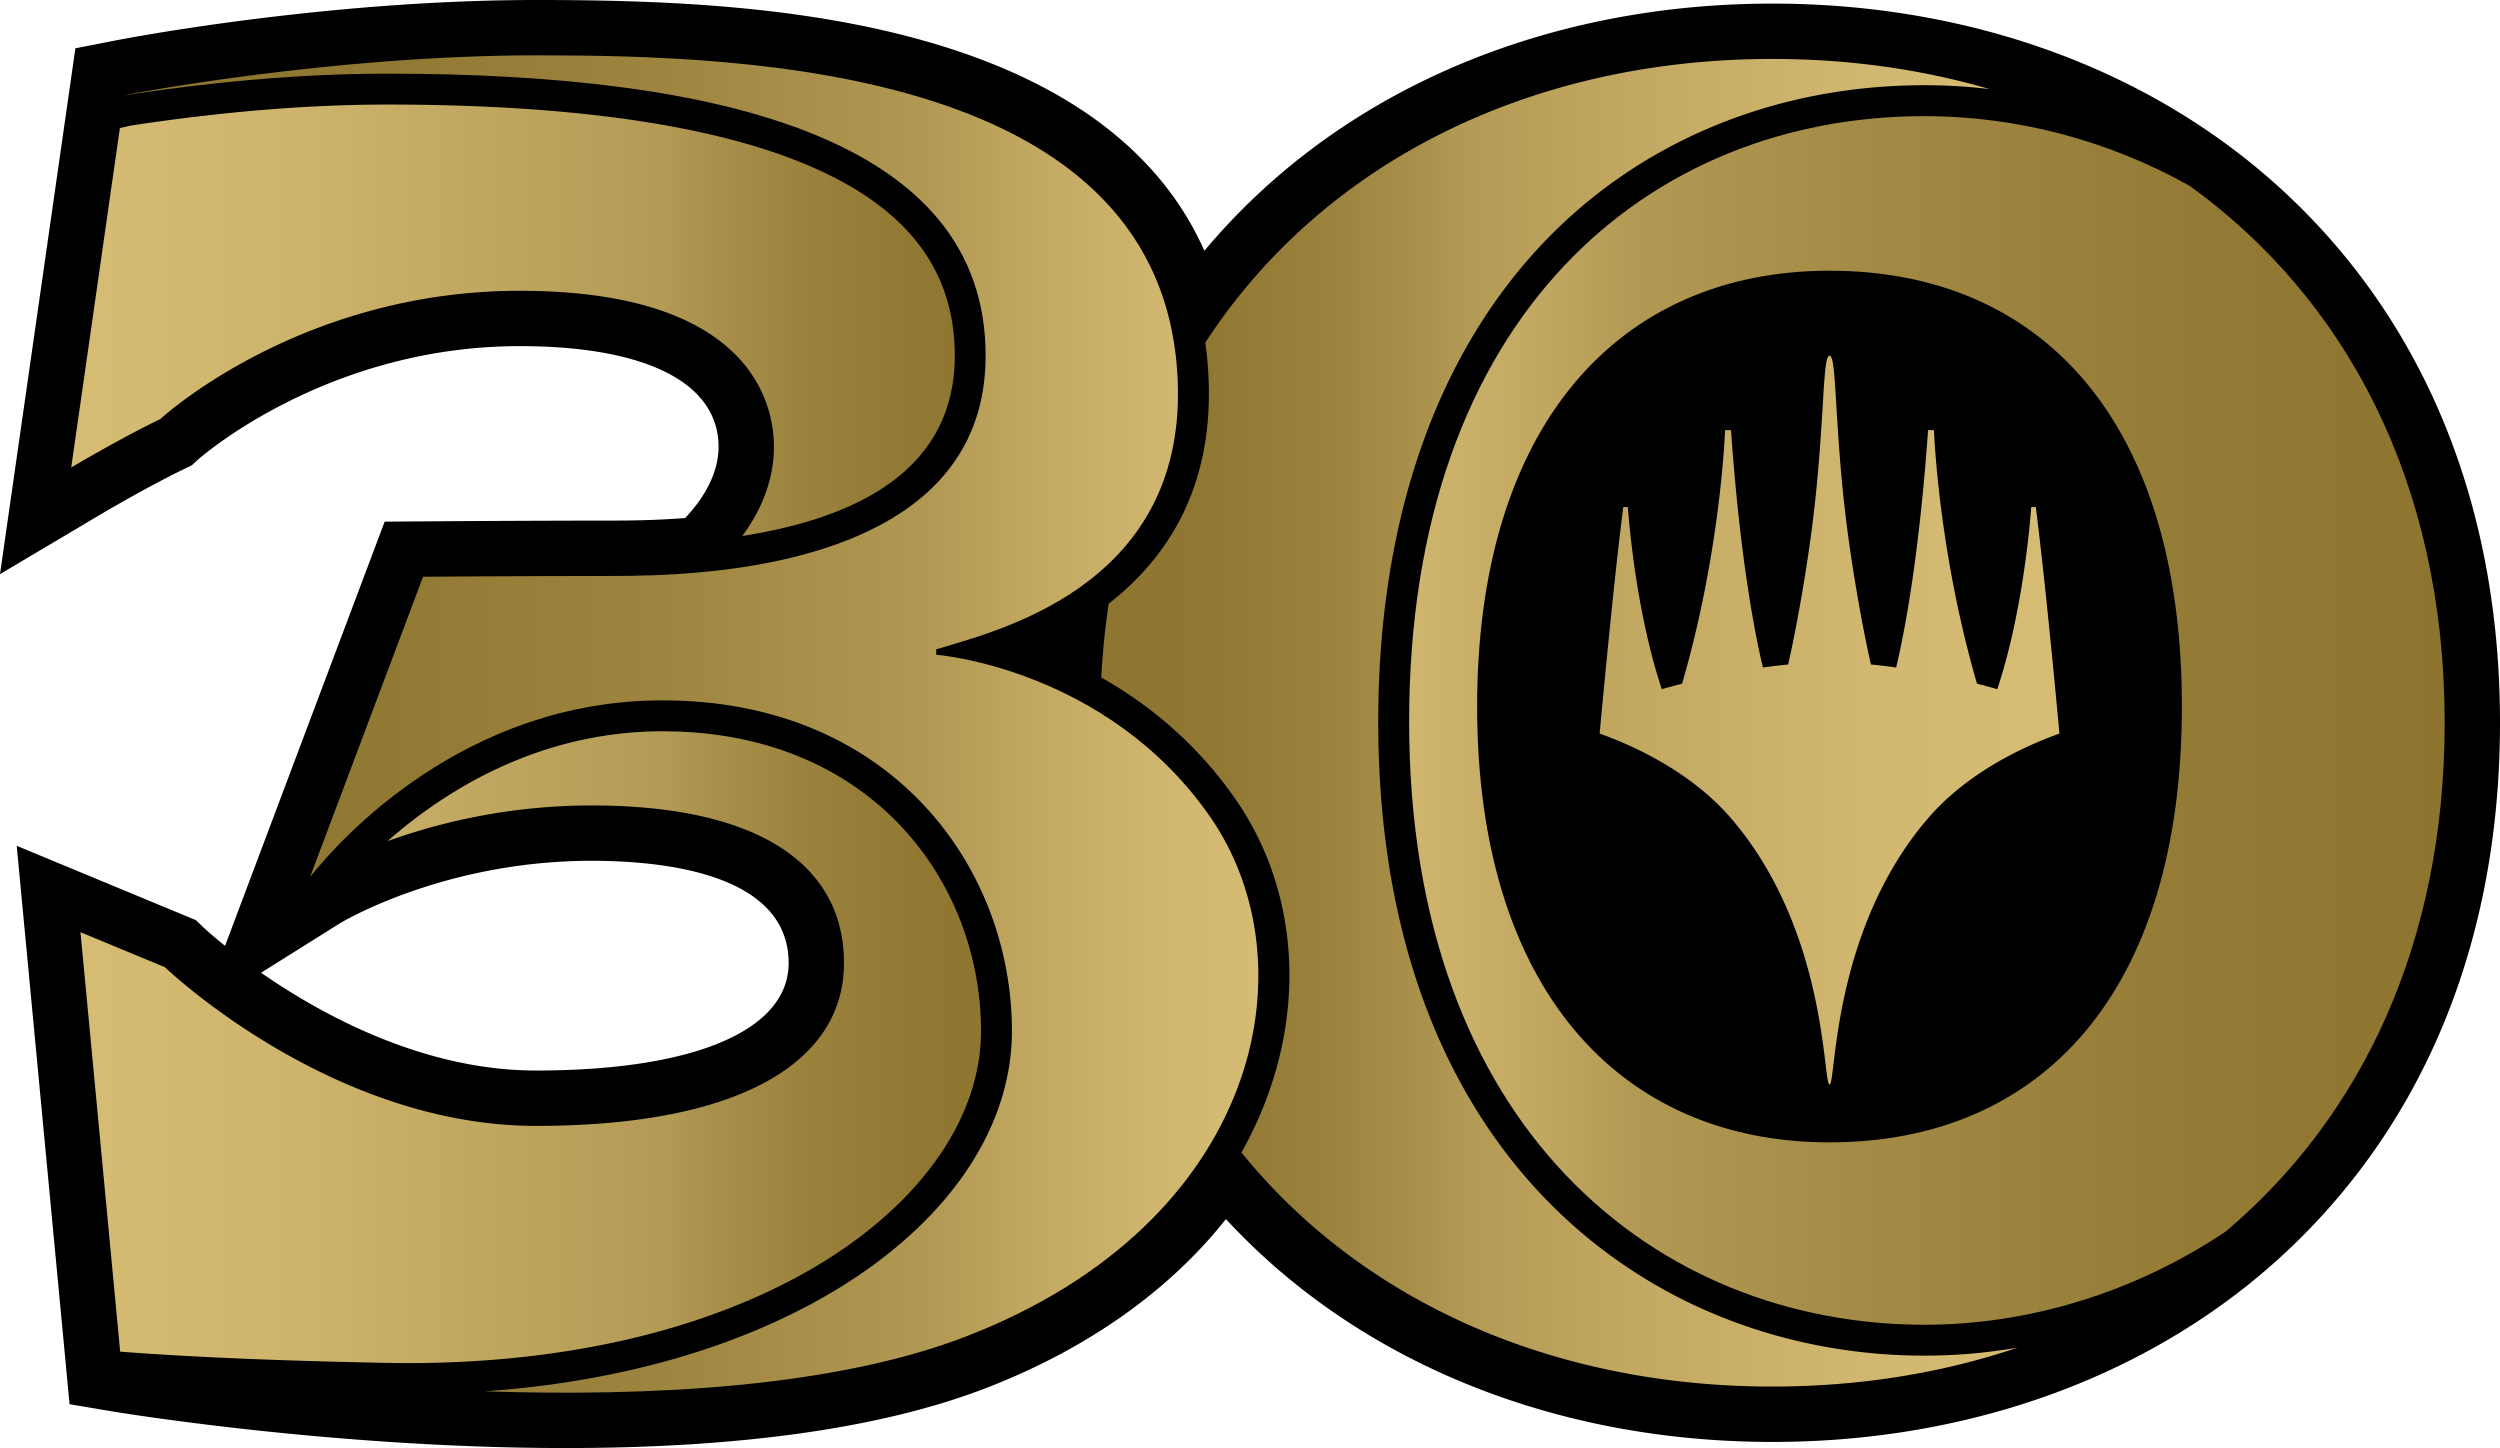 <svg xmlns="http://www.w3.org/2000/svg" xml:space="preserve" width="150" height="86.883"><g transform="translate(-5.027 -4.388)"><path d="M38.972 91.271c-14.092 0-27.129-2.186-27.259-2.207l-2.512-.424L6.03 55.137l10.747 4.457.452.434c.019.019.479.45 1.301 1.11l9.577-25.453 2.281-.015c.021 0 6.497-.047 11.337-.047 1.162 0 2.686-.019 4.409-.153.733-.765 2.007-2.367 2.007-4.27 0-3.841-4.35-6.044-11.934-6.044-11.647 0-19.237 6.754-19.313 6.821l-.359.329-.444.216c-2.176 1.046-4.978 2.7-5.096 2.771l-5.968 3.543L9.55 7.286l2.315-.452c.507-.101 12.587-2.446 25.377-2.446 7.761 0 16.767.344 24.728 2.896 7.689 2.467 12.83 6.546 15.321 12.15a39 39 0 0 1 3.286-3.464c7.857-7.329 18.791-11.366 30.789-11.366s22.934 4.037 30.79 11.366c8.42 7.855 12.871 18.847 12.871 31.784s-4.451 23.928-12.87 31.784c-7.857 7.329-18.792 11.366-30.79 11.366s-22.932-4.037-30.789-11.366a39 39 0 0 1-1.996-2.005c-3.412 4.316-8.344 7.799-14.377 10.133-6.185 2.392-14.675 3.605-25.233 3.605m-18.28-28.519c3.626 2.517 9.725 5.868 16.489 5.868 9.495 0 15.164-2.409 15.164-6.446 0-5.341-7.409-6.138-11.825-6.138-8.921 0-15.056 3.724-15.116 3.761z"/><linearGradient id="a" x1="12.502" x2="151.707" y1="47.829" y2="47.829" gradientUnits="userSpaceOnUse"><stop offset="0" style="stop-color:#8d742f"/><stop offset=".112" style="stop-color:#917833"/><stop offset=".229" style="stop-color:#9e853f"/><stop offset=".346" style="stop-color:#b29953"/><stop offset=".35" style="stop-color:#b39a54"/><stop offset=".389" style="stop-color:#c1a760"/><stop offset=".452" style="stop-color:#d1b76f"/><stop offset=".5" style="stop-color:#d7bd74"/><stop offset=".548" style="stop-color:#d1b76f"/><stop offset=".611" style="stop-color:#c1a760"/><stop offset=".65" style="stop-color:#b39a54"/><stop offset=".75" style="stop-color:#a38a45"/><stop offset=".891" style="stop-color:#937a35"/><stop offset="1" style="stop-color:#8d742f"/></linearGradient><path fill="url(#a)" d="M89.575 47.692c0 24.374 14.837 36.181 30.927 36.181 6.203 0 12.576-1.91 18.069-5.594 8.071-6.816 13.136-17.195 13.136-30.525 0-14.481-5.977-25.48-15.293-32.212-4.918-2.757-10.428-4.186-15.912-4.186-16.553 0-30.927 11.962-30.927 36.336m46.366-.912c0 17.155-8.438 26.15-21.143 26.15s-21.143-9.365-21.143-26.15 8.438-26.15 21.143-26.15 21.143 8.994 21.143 26.15M63.008 84.568c-7.959 3.079-19.083 3.626-28.886 3.299 19.299-1.355 31.621-11.15 31.621-21.612 0-9.83-7.233-19.846-20.958-19.846-11.911 0-19.36 8.352-21.123 10.559l-.021.013 6.77-17.99s6.491-.046 11.314-.046c1.253 0 3.371-.017 5.819-.268 6.972-.715 16.621-3.339 16.621-12.947 0-12.982-15.811-16.923-35.887-16.923-5.508 0-10.978.561-15.775 1.295l-.002.001.001-.01s12.19-2.385 24.74-2.385 37.867.727 38.455 19.723c.381 12.347-11.252 14.898-14.498 15.918v.324s10.201.789 16.414 9.69c6.213 8.904 3.014 24.389-14.605 31.205" style="fill:url(#a)"/><linearGradient id="b" x1="9.3" x2="128.593" y1="47.753" y2="47.753" gradientUnits="userSpaceOnUse"><stop offset="0" style="stop-color:#d7bd74"/><stop offset=".108" style="stop-color:#ceb46c"/><stop offset=".282" style="stop-color:#b69d57"/><stop offset=".3" style="stop-color:#b39a54"/><stop offset=".319" style="stop-color:#ab924c"/><stop offset=".371" style="stop-color:#9a813c"/><stop offset=".428" style="stop-color:#907732"/><stop offset=".5" style="stop-color:#8d742f"/><stop offset=".572" style="stop-color:#907732"/><stop offset=".629" style="stop-color:#9a813c"/><stop offset=".681" style="stop-color:#ab924c"/><stop offset=".7" style="stop-color:#b39a54"/><stop offset=".778" style="stop-color:#c1a760"/><stop offset=".904" style="stop-color:#d1b76f"/><stop offset="1" style="stop-color:#d7bd74"/></linearGradient><path fill="url(#b)" d="M126.079 85.247c-4.559 1.539-9.521 2.335-14.712 2.335-12.951 0-24.477-4.953-31.857-14.046a22.6 22.6 0 0 0 1.955-4.541c1.802-5.903.952-11.988-2.332-16.692-2.375-3.404-5.27-5.705-8.029-7.264a47 47 0 0 1 .442-4.427c3.363-2.62 6.206-6.727 6.005-13.239a22 22 0 0 0-.207-2.43c7.162-10.981 19.725-17.019 34.023-17.019 4.563 0 8.947.616 13.038 1.81a33 33 0 0 0-3.903-.233c-9.032 0-17.209 3.414-23.023 9.614-6.383 6.806-9.758 16.688-9.758 28.577 0 26.274 16.464 38.035 32.781 38.035a33 33 0 0 0 5.577-.48M14.647 29.531s8.3-7.696 21.561-7.696 15.255 6.213 15.255 9.365c0 2.21-.939 4.046-1.896 5.346 8.458-1.326 12.746-4.958 12.746-10.816 0-5.3-3.027-9.098-9.255-11.61-5.687-2.295-14.023-3.459-24.779-3.459-4.737 0-9.928.426-15.428 1.266l-.631.144L9.3 32.438s2.967-1.761 5.347-2.907m41.019 32.643c0 5.873-6.121 9.767-18.485 9.767s-22.256-9.52-22.256-9.52l-5.069-2.102 2.382 25.168c3.604.278 8.726.535 15.983.674q.65.012 1.291.012c21.518 0 34.376-10.128 34.376-19.918 0-8.94-6.563-17.99-19.104-17.99-7.497 0-13.149 3.638-16.504 6.591a36.2 36.2 0 0 1 12.239-2.141c10.078 0 15.147 3.586 15.147 9.459m59.133 7.279c.406 0 .092-9.211 5.912-15.97 2.102-2.443 5.15-4.104 7.882-5.08 0 0-.788-8.682-1.419-13.589h-.275s-.381 5.969-2.037 10.927c0 0-.455-.138-1.215-.332-2.33-7.987-2.582-15.211-2.582-15.211h-.354c-.555 7.856-1.474 12.403-1.916 14.241q-.743-.107-1.512-.181c-.209-.916-.6-2.763-1.027-5.417-.629-3.92-.828-6.666-.984-9.084-.158-2.417-.197-4.029-.473-4.029s-.316 1.612-.473 4.029c-.159 2.418-.355 5.164-.986 9.084-.426 2.654-.816 4.501-1.025 5.417a31 31 0 0 0-1.512.181c-.442-1.838-1.362-6.385-1.916-14.241h-.355s-.25 7.224-2.58 15.211c-.76.194-1.216.332-1.216.332-1.655-4.958-2.036-10.927-2.036-10.927h-.277c-.629 4.907-1.417 13.589-1.417 13.589 2.731.977 5.78 2.637 7.882 5.08 5.817 6.759 5.503 15.97 5.911 15.97" style="fill:url(#b)"/></g></svg>
